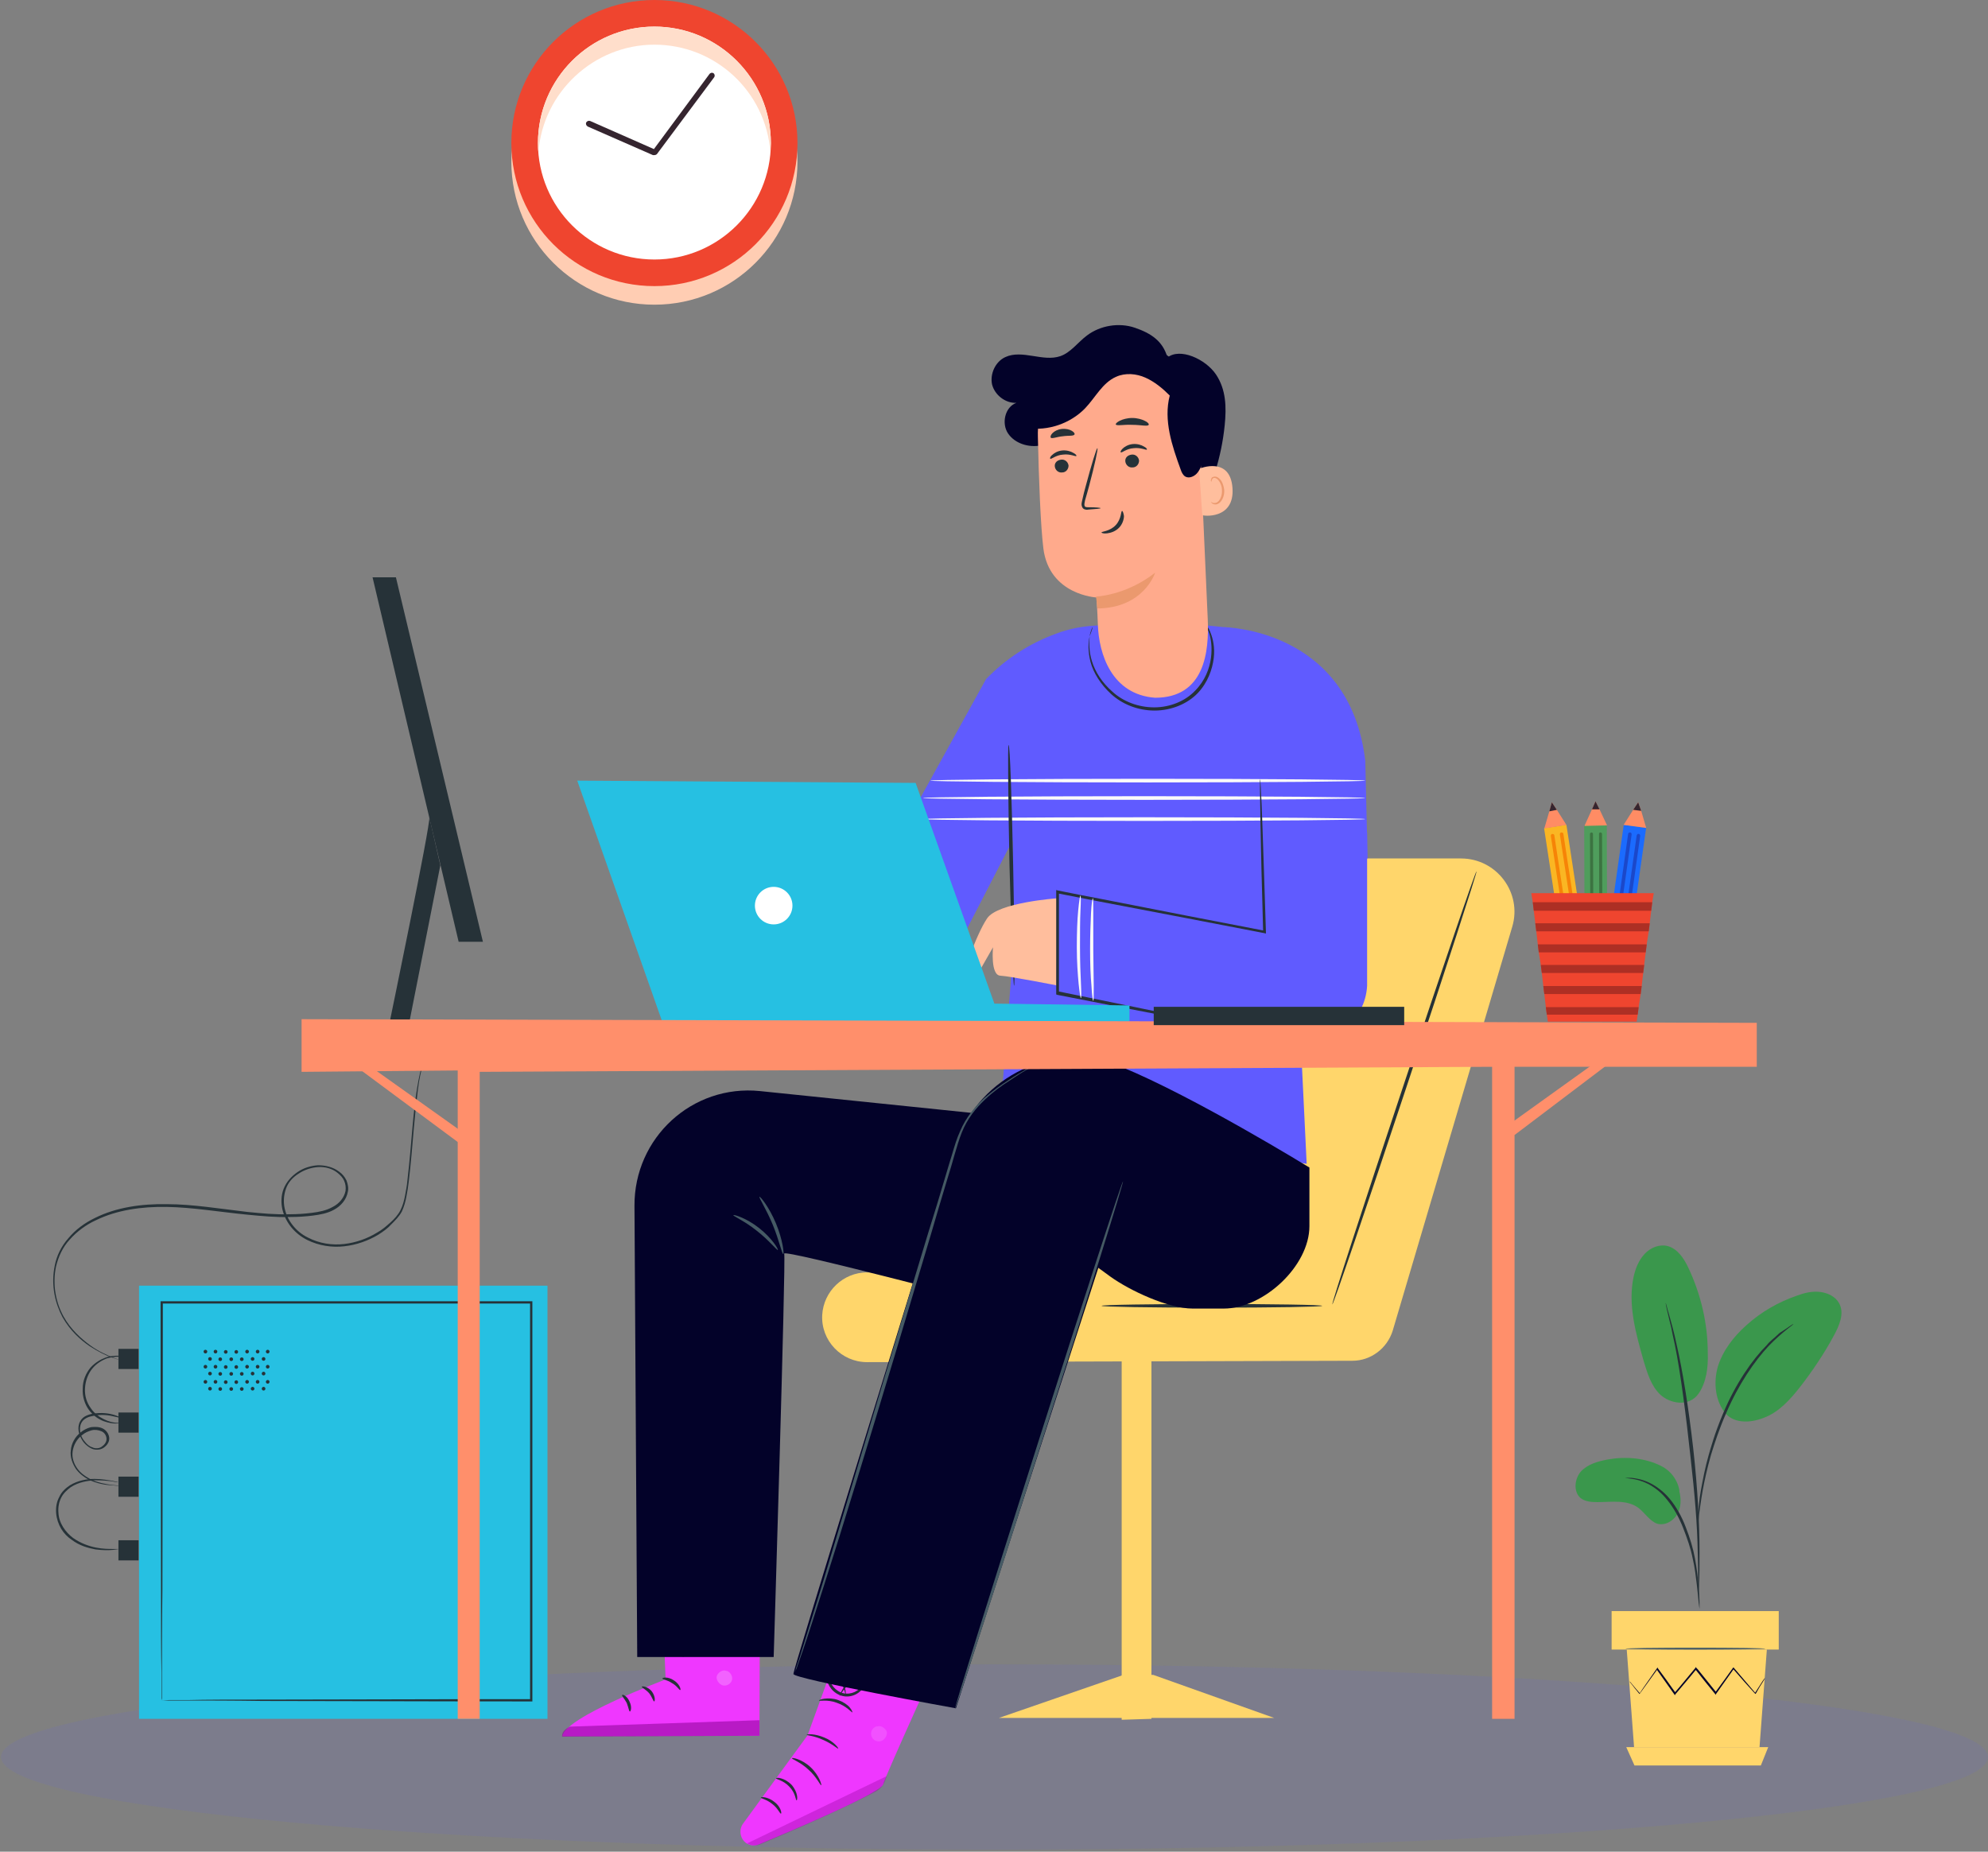 <svg width="496" height="462" viewBox="0 0 496 462" fill="none" xmlns="http://www.w3.org/2000/svg">
<rect x="0" y="0" width="496" height="462" fill="#808080" stroke="none"/>
<path opacity="0.1" d="M248.133 461.487C385.026 461.487 496 451.137 496 438.37C496 425.603 385.026 415.253 248.133 415.253C111.239 415.253 0.265 425.603 0.265 438.37C0.265 451.137 111.239 461.487 248.133 461.487Z" fill="#605BFF"/>
<path d="M390.814 205.783L385.243 206.636L391.69 248.728L397.261 247.874L390.814 205.783Z" fill="#FAB623"/>
<path d="M390.81 205.813L385.3 206.689L386.552 202.431L387.178 200.177L388.431 202.056L390.81 205.813Z" fill="#FF8C64"/>
<path d="M396.819 244.878L391.248 245.732L391.722 248.827L397.293 247.973L396.819 244.878Z" fill="#35252F"/>
<path d="M397.322 250.398L392.438 251.149C392.187 251.149 392.062 251.024 392.062 250.774L391.686 248.645L397.322 247.768L397.698 249.897C397.698 250.147 397.572 250.398 397.322 250.398Z" fill="#EF452F"/>
<path d="M388.429 202.056L386.551 202.431L387.177 200.177L388.429 202.056Z" fill="#35252F"/>
<path d="M391.263 245.734L396.834 244.881L396.493 242.652L390.922 243.506L391.263 245.734Z" fill="#F68407"/>
<path d="M386.928 208.568L391.687 239.752C391.687 240.003 391.937 240.128 392.188 240.128C392.438 240.128 392.564 239.878 392.564 239.627L387.805 208.443C387.805 208.192 387.554 208.067 387.304 208.067C387.053 208.067 386.928 208.317 386.928 208.568Z" fill="#F68407"/>
<path d="M389.181 208.192L393.941 239.377C393.941 239.627 394.191 239.753 394.441 239.753C394.692 239.753 394.817 239.502 394.817 239.252L390.058 208.067C390.058 207.817 389.808 207.691 389.557 207.691C389.307 207.691 389.181 207.942 389.181 208.192Z" fill="#F68407"/>
<path d="M400.888 205.929L395.252 205.947L395.391 248.528L401.026 248.51L400.888 205.929Z" fill="#4F9D5C"/>
<path d="M400.954 205.937L395.319 206.062L397.197 201.929L398.074 199.925L399.076 201.929L400.954 205.937Z" fill="#FF8C64"/>
<path d="M401.077 245.504L395.441 245.522L395.451 248.653L401.087 248.635L401.077 245.504Z" fill="#35252F"/>
<path d="M400.705 251.024H395.82C395.57 251.024 395.445 250.898 395.445 250.648V248.519H401.08V250.648C401.08 250.898 400.955 251.024 400.705 251.024Z" fill="#EF452F"/>
<path d="M399.077 201.93H397.199L398.075 199.927L399.077 201.93Z" fill="#35252F"/>
<path d="M395.439 245.524L401.075 245.506L401.068 243.252L395.432 243.27L395.439 245.524Z" fill="#3C7341"/>
<path d="M396.695 208.066L396.821 239.626C396.821 239.877 397.071 240.002 397.196 240.002C397.447 240.002 397.572 239.751 397.572 239.626L397.447 208.066C397.447 207.815 397.196 207.69 397.071 207.69C396.946 207.69 396.695 207.815 396.695 208.066Z" fill="#3C7341"/>
<path d="M398.951 208.067L399.076 239.627C399.076 239.878 399.327 240.003 399.452 240.003C399.702 240.003 399.828 239.753 399.828 239.627L399.702 208.067C399.702 207.817 399.452 207.691 399.327 207.691C399.076 207.691 398.951 207.817 398.951 208.067Z" fill="#3C7341"/>
<path d="M410.703 206.578L405.123 205.785L399.132 247.944L404.712 248.737L410.703 206.578Z" fill="#1B6BFE"/>
<path d="M410.723 206.564L405.088 205.813L407.467 202.056L408.72 200.177L409.471 202.306L410.723 206.564Z" fill="#FF8C64"/>
<path d="M405.166 245.709L399.586 244.916L399.146 248.016L404.726 248.809L405.166 245.709Z" fill="#35252F"/>
<path d="M403.96 251.15L399.076 250.398C398.826 250.398 398.7 250.148 398.7 250.022L398.951 247.893L404.587 248.645L404.336 250.774C404.336 251.024 404.211 251.15 403.96 251.15Z" fill="#EF452F"/>
<path d="M409.471 202.306L407.467 202.056L408.72 200.177L409.471 202.306Z" fill="#35252F"/>
<path d="M399.549 244.827L405.129 245.62L405.446 243.388L399.866 242.595L399.549 244.827Z" fill="#1B48CA"/>
<path d="M406.214 208.067L401.831 239.252C401.831 239.502 401.956 239.753 402.206 239.753C402.457 239.753 402.707 239.627 402.707 239.377L407.091 208.192C407.091 207.942 406.965 207.691 406.715 207.691C406.465 207.691 406.214 207.817 406.214 208.067Z" fill="#1B48CA"/>
<path d="M408.344 208.443L403.961 239.627C403.961 239.878 404.086 240.128 404.337 240.128C404.587 240.128 404.838 240.003 404.838 239.753L409.221 208.568C409.221 208.318 409.096 208.067 408.845 208.067C408.595 207.942 408.469 208.192 408.344 208.443Z" fill="#1B48CA"/>
<path d="M412.603 222.846L412.227 225.1L411.977 227.229L411.601 230.36L411.351 232.364L410.85 235.62L410.599 237.624L410.224 240.755L409.973 242.759L409.597 246.015L409.347 248.019L408.846 251.275L408.596 253.154L408.345 254.907H386.178L385.927 253.154L385.677 251.275L385.301 248.019L385.051 246.015L384.675 242.759L384.424 240.755L383.923 237.624L383.673 235.62L383.297 232.364L383.047 230.36L382.671 227.229L382.421 225.1L382.045 222.846H412.603Z" fill="#EF452F"/>
<path d="M412.227 225.1L411.976 227.229H382.67L382.42 225.1H412.227Z" fill="#AD2F24"/>
<path d="M411.601 230.36L411.351 232.364H383.297L383.047 230.36H411.601Z" fill="#AD2F24"/>
<path d="M410.849 235.619L410.599 237.623H383.923L383.672 235.619H410.849Z" fill="#AD2F24"/>
<path d="M410.222 240.755L409.972 242.758H384.673L384.423 240.755H410.222Z" fill="#AD2F24"/>
<path d="M409.596 246.015L409.346 248.019H385.3L385.049 246.015H409.596Z" fill="#AD2F24"/>
<path d="M408.844 251.274L408.594 253.153H385.925L385.675 251.274H408.844Z" fill="#AD2F24"/>
<path d="M163.274 76.02C182.986 76.02 198.967 60.04 198.967 40.327C198.967 20.614 182.986 4.634 163.274 4.634C143.561 4.634 127.58 20.614 127.58 40.327C127.58 60.04 143.561 76.02 163.274 76.02Z" fill="#FFCDB3"/>
<path d="M163.274 71.386C182.987 71.386 198.967 55.406 198.967 35.693C198.967 15.98 182.987 0 163.274 0C143.561 0 127.581 15.98 127.581 35.693C127.581 55.406 143.561 71.386 163.274 71.386Z" fill="#EF452F"/>
<path d="M163.273 64.748C179.303 64.748 192.328 51.723 192.328 35.692C192.328 19.662 179.303 6.637 163.273 6.637C147.242 6.637 134.217 19.662 134.217 35.692C134.217 51.723 147.242 64.748 163.273 64.748Z" fill="white"/>
<path d="M134.217 35.692C134.217 36.444 134.217 37.195 134.342 37.947C135.469 23.043 148.119 11.146 163.273 11.146C178.552 11.146 191.076 22.918 192.203 37.947C192.203 37.195 192.328 36.444 192.328 35.692C192.328 19.662 179.303 6.637 163.273 6.637C147.242 6.637 134.217 19.662 134.217 35.692Z" fill="#FFDECB"/>
<path d="M163.273 38.699C163.524 38.699 163.774 38.574 163.9 38.449L178.177 19.287C178.427 18.911 178.302 18.535 178.052 18.285C177.676 18.035 177.3 18.16 177.05 18.41L163.148 37.196L147.243 30.183C146.867 30.057 146.491 30.183 146.241 30.558C146.116 30.934 146.241 31.31 146.617 31.56L162.898 38.699C163.023 38.699 163.148 38.699 163.273 38.699Z" fill="#35252F"/>
<path d="M377.305 231.209L347.487 331.971C346.116 336.427 342.003 339.511 337.434 339.511L216.336 339.854C209.938 339.854 204.797 334.485 205.14 328.087C205.483 322.146 210.395 317.462 216.336 317.462H262.604L299.733 214.186H364.509C373.42 214.186 379.818 222.755 377.305 231.209Z" fill="#FFD66B"/>
<path d="M302.361 326.259C287.155 326.259 274.828 326.054 274.828 325.802C274.828 325.55 287.155 325.345 302.361 325.345C317.567 325.345 329.894 325.55 329.894 325.802C329.894 326.054 317.567 326.259 302.361 326.259Z" fill="#263238"/>
<path d="M368.393 217.385C368.165 217.271 359.939 241.377 350 271.308C340.061 301.126 332.178 325.346 332.407 325.46C332.635 325.574 340.861 301.469 350.8 271.537C360.739 241.719 368.622 217.385 368.393 217.385Z" fill="#263238"/>
<path d="M279.855 429.079L287.281 428.85V339.512H279.855V429.079Z" fill="#FFD66B"/>
<path d="M317.898 428.621H249.238L280.312 417.882H287.738L317.898 428.621Z" fill="#FFD66B"/>
<path d="M335.265 190.994L323.954 247.773L326.011 290.385L249.582 277.704L252.552 240.461L252.666 209.615L233.931 245.945L219.307 217.727L246.04 169.402C250.953 164.375 256.665 160.605 263.52 158.092C266.833 156.835 270.374 156.149 274.487 156.035C283.284 158.777 292.08 158.777 300.991 156.035C302.02 156.149 303.505 156.264 305.447 156.492C305.561 156.492 305.675 156.492 305.79 156.492C322.012 158.434 334.351 171.915 335.265 188.252V190.994Z" fill="#605BFF"/>
<path d="M305.333 156.492C305.333 156.492 336.75 156.72 340.634 189.851L341.205 214.185L314.13 213.956L305.333 156.492Z" fill="#605BFF"/>
<path d="M230.274 199.105C230.274 199.334 254.951 199.562 285.454 199.562C315.957 199.562 340.634 199.334 340.634 199.105C340.634 198.877 315.957 198.648 285.454 198.648C254.951 198.648 230.274 198.877 230.274 199.105Z" fill="#FAFAFA"/>
<path d="M230.274 204.361C230.274 204.589 254.951 204.817 285.454 204.817C315.957 204.817 340.634 204.589 340.634 204.361C340.634 204.132 315.957 203.904 285.454 203.904C254.951 203.904 230.274 204.132 230.274 204.361Z" fill="#FAFAFA"/>
<path d="M232.102 194.764C232.102 194.993 256.436 195.221 286.368 195.221C316.3 195.221 340.634 194.993 340.634 194.764C340.634 194.536 316.3 194.307 286.368 194.307C256.322 194.307 232.102 194.536 232.102 194.764Z" fill="#FAFAFA"/>
<path d="M253.009 245.946C253.238 245.946 253.124 232.465 252.781 215.9C252.438 199.334 251.981 185.854 251.639 185.854C251.41 185.854 251.524 199.334 251.867 215.9C252.324 232.465 252.781 245.946 253.009 245.946Z" fill="#263238"/>
<path d="M263.748 224.125C263.748 224.125 248.896 225.153 246.269 229.152C243.641 233.036 239.528 244.232 241.013 244.346C242.613 244.46 243.641 243.546 243.641 243.546L247.754 236.349C247.754 236.349 247.068 243.318 249.582 243.432C251.981 243.546 264.091 245.945 264.091 245.945L263.748 224.125Z" fill="#FFBE9D"/>
<path d="M341.091 207.673V245.945C340.634 254.856 332.18 261.253 323.498 259.426L263.634 247.087L263.748 222.525L315.386 232.464L316.072 206.531L341.091 207.673Z" fill="#605BFF"/>
<path d="M306.932 256.341C306.932 256.341 306.703 256.227 306.132 256.113C305.561 255.999 304.761 255.77 303.847 255.542C301.791 255.085 298.82 254.513 295.05 253.714C287.396 252.114 276.657 249.944 263.862 247.316L264.205 247.659C264.205 240.005 264.205 231.436 264.205 222.411L263.748 222.868C267.175 223.553 270.717 224.239 274.258 224.924C289.338 227.78 303.504 230.522 315.386 232.807L315.843 232.921V232.464C315.5 221.04 315.157 211.558 314.929 204.818C314.815 201.504 314.7 198.991 314.586 197.163C314.586 196.364 314.472 195.678 314.472 195.107C314.472 194.65 314.358 194.421 314.358 194.421C314.358 194.421 314.358 194.65 314.358 195.107C314.358 195.678 314.358 196.249 314.358 197.163C314.358 198.991 314.472 201.619 314.472 204.932C314.586 211.672 314.815 221.154 315.157 232.579L315.614 232.236C303.733 229.951 289.567 227.209 274.487 224.239C270.831 223.553 267.289 222.868 263.976 222.183L263.519 222.068V222.525C263.519 231.551 263.519 240.005 263.519 247.773V248.116L263.862 248.23C276.657 250.743 287.396 252.8 295.05 254.285C298.82 254.97 301.791 255.542 303.847 255.884C304.875 255.999 305.561 256.227 306.246 256.341C306.703 256.341 306.932 256.341 306.932 256.341Z" fill="#263238"/>
<path d="M272.545 156.493C272.545 156.493 272.43 156.721 272.316 157.064C272.202 157.406 271.973 157.978 271.859 158.777C271.516 160.263 271.402 162.547 272.088 165.175C272.773 167.803 274.601 170.773 277.229 173.172C279.97 175.685 283.855 177.285 288.082 177.285C292.309 177.285 296.307 175.571 298.821 172.944C301.334 170.316 302.476 167.003 302.819 164.261C303.162 161.519 302.591 159.234 302.019 157.863C301.791 157.178 301.448 156.607 301.22 156.264C300.991 155.921 300.877 155.693 300.877 155.807C300.763 155.807 301.22 156.607 301.677 157.978C302.134 159.349 302.476 161.519 302.134 164.147C301.791 166.774 300.648 169.859 298.135 172.372C295.736 174.886 291.966 176.485 287.967 176.485C283.969 176.485 280.199 175 277.571 172.601C274.944 170.316 273.23 167.574 272.43 164.947C271.631 162.433 271.745 160.148 271.859 158.777C272.43 157.292 272.659 156.493 272.545 156.493Z" fill="#263238"/>
<path d="M269.688 249.03C269.802 249.03 269.802 247.545 269.688 245.26C269.574 242.975 269.459 239.776 269.459 236.235C269.459 232.693 269.459 229.494 269.574 227.209C269.688 224.925 269.688 223.439 269.574 223.439C269.459 223.439 269.231 224.81 269.002 227.209C268.774 229.494 268.66 232.807 268.66 236.349C268.66 239.891 268.888 243.089 269.117 245.488C269.345 247.659 269.574 249.144 269.688 249.03Z" fill="#FAFAFA"/>
<path d="M272.773 249.716C272.887 249.716 272.887 248.23 272.887 245.945C272.887 243.318 272.773 240.233 272.773 236.92C272.773 233.607 272.773 230.523 272.773 227.895C272.773 225.61 272.773 224.125 272.659 224.125C272.545 224.125 272.316 225.496 272.202 227.895C272.088 230.18 271.974 233.379 271.974 236.92C271.974 240.462 272.088 243.661 272.316 245.945C272.431 248.345 272.659 249.716 272.773 249.716Z" fill="#FAFAFA"/>
<path d="M212.794 401.774L201.484 432.962L185.376 455.011C184.233 456.611 184.69 458.895 186.29 459.924C187.204 460.495 188.346 460.609 189.374 460.152C195.886 457.41 219.649 447.471 220.334 445.186C221.134 442.444 236.443 408.971 236.443 408.971L212.794 401.774Z" fill="#EF37FF"/>
<g opacity="0.6">
<g opacity="0.6">
<path d="M186.404 459.924L221.248 443.131L220.791 444.387C220.334 445.53 219.535 446.444 218.506 447.015C215.65 448.5 207.653 452.613 189.717 460.153C188.575 460.61 187.318 460.496 186.404 459.924Z" fill="#93079F"/>
</g>
</g>
<g opacity="0.6">
<g opacity="0.6">
<g opacity="0.6">
<path opacity="0.6" d="M218.849 430.678C217.821 430.906 217.136 431.935 217.364 432.963C217.593 433.991 218.621 434.676 219.649 434.448C220.677 434.219 221.477 432.963 221.248 432.049C220.906 431.135 219.649 430.335 218.735 430.792" fill="white"/>
</g>
</g>
</g>
<path d="M198.742 449.185C198.514 449.185 198.514 447.357 196.915 445.757C195.429 444.158 193.601 443.929 193.601 443.701C193.601 443.587 194.058 443.473 194.858 443.701C195.658 443.929 196.572 444.386 197.486 445.3C198.285 446.214 198.742 447.243 198.857 448.042C198.971 448.728 198.857 449.185 198.742 449.185Z" fill="#263238"/>
<path d="M194.859 452.498C194.63 452.612 194.059 451.127 192.688 450.099C191.317 448.956 189.832 448.728 189.832 448.499C189.832 448.271 191.546 448.271 193.145 449.527C194.745 450.67 195.087 452.384 194.859 452.498Z" fill="#263238"/>
<path d="M204.912 445.415C204.683 445.53 203.769 443.359 201.713 441.531C199.656 439.589 197.486 438.904 197.6 438.675C197.6 438.447 200.113 438.904 202.284 440.96C204.455 443.016 205.026 445.415 204.912 445.415Z" fill="#263238"/>
<path d="M209.138 436.276C209.024 436.39 207.539 435.019 205.368 434.105C203.198 433.077 201.256 432.962 201.256 432.848C201.256 432.62 203.312 432.506 205.711 433.534C207.996 434.448 209.253 436.161 209.138 436.276Z" fill="#263238"/>
<path d="M212.68 427.25C212.566 427.365 211.195 425.651 208.796 424.851C206.397 423.937 204.34 424.508 204.34 424.28C204.34 424.166 204.797 423.937 205.711 423.823C206.625 423.709 207.882 423.709 209.139 424.166C210.395 424.623 211.424 425.308 211.995 425.994C212.566 426.679 212.68 427.136 212.68 427.25Z" fill="#263238"/>
<path d="M209.481 423.138C209.481 423.138 209.481 422.681 209.938 421.995C210.281 421.31 210.966 420.282 212.109 419.254C212.68 418.797 213.251 418.225 214.279 418.111C214.736 418.111 215.422 418.454 215.65 418.911C215.879 419.482 215.765 420.053 215.65 420.51C214.851 422.452 212.452 423.709 210.167 423.138C207.882 422.567 206.397 420.51 206.168 418.454C206.168 417.997 206.168 417.311 206.625 416.969C207.082 416.512 207.768 416.512 208.225 416.854C209.138 417.311 209.481 418.111 209.824 418.682C210.509 419.939 210.852 421.081 210.966 421.881C211.081 422.681 211.081 423.138 211.081 423.138C210.966 423.138 210.852 421.31 209.367 418.911C209.024 418.34 208.567 417.654 207.882 417.311C207.539 417.197 207.196 417.197 207.082 417.426C206.854 417.654 206.739 417.997 206.854 418.454C207.082 420.167 208.453 421.995 210.395 422.452C212.337 422.909 214.508 421.881 215.079 420.282C215.193 419.939 215.308 419.482 215.193 419.139C215.079 418.797 214.851 418.682 214.508 418.682C213.822 418.682 213.137 419.139 212.566 419.596C210.167 421.424 209.595 423.252 209.481 423.138Z" fill="#263238"/>
<path d="M165.04 393.662L166.069 419.024C166.069 419.024 140.707 428.506 140.364 433.19L189.489 433.076L189.603 393.548L165.04 393.662Z" fill="#EF37FF"/>
<g opacity="0.6">
<g opacity="0.6">
<path opacity="0.6" d="M181.262 416.854C182.176 417.082 182.862 418.224 182.633 419.138C182.405 420.052 181.376 420.738 180.348 420.509C179.434 420.281 178.52 419.024 178.863 418.11C179.206 417.196 180.463 416.397 181.376 416.968" fill="white"/>
</g>
</g>
<g opacity="0.6">
<path d="M189.489 433.076V429.192L142.192 430.791C142.192 430.791 140.021 431.705 140.25 433.305L189.489 433.076Z" fill="#93079F"/>
</g>
<path d="M165.269 418.796C165.269 419.024 166.526 419.138 167.668 419.938C168.925 420.623 169.496 421.766 169.724 421.652C169.953 421.652 169.61 420.166 168.125 419.252C166.64 418.224 165.155 418.567 165.269 418.796Z" fill="#263238"/>
<path d="M160.127 420.852C160.127 421.08 161.155 421.537 161.955 422.451C162.755 423.479 162.983 424.508 163.212 424.508C163.44 424.508 163.555 423.137 162.526 421.88C161.498 420.738 160.127 420.623 160.127 420.852Z" fill="#263238"/>
<path d="M157.157 427.021C157.386 427.021 157.728 425.879 157.043 424.508C156.472 423.137 155.329 422.68 155.215 422.908C155.101 423.137 155.786 423.822 156.357 424.85C156.814 425.993 156.929 427.021 157.157 427.021Z" fill="#263238"/>
<path d="M165.611 412.969C165.726 413.198 166.868 412.855 168.125 412.969C169.496 413.083 170.524 413.426 170.638 413.312C170.752 413.083 169.724 412.284 168.125 412.17C166.64 411.941 165.497 412.741 165.611 412.969Z" fill="#263238"/>
<g opacity="0.3">
<path opacity="0.3" d="M165.269 398.688L165.383 403.144L189.603 402.915V398.803L165.269 398.688Z" fill="black"/>
</g>
<path d="M165.497 407.829C165.497 407.943 166.411 408.057 168.011 407.829C168.81 407.714 169.61 407.486 170.638 407.029C171.095 406.8 171.552 406.572 172.009 406.229C172.238 406.115 172.466 405.886 172.695 405.658C172.923 405.429 173.152 404.744 172.809 404.401C172.58 404.059 172.123 403.83 171.781 403.83C171.438 403.83 171.095 403.944 170.867 403.944C170.295 404.059 169.838 404.287 169.382 404.516C168.468 404.973 167.668 405.544 167.097 406.001C165.954 407.029 165.611 407.943 165.611 408.057C165.726 408.171 166.297 407.372 167.439 406.458C168.011 406.001 168.81 405.544 169.61 405.201C170.067 404.972 170.524 404.858 170.981 404.744C171.552 404.63 171.895 404.63 172.123 404.858C172.123 404.973 172.123 404.973 172.123 405.087C172.009 405.201 171.781 405.315 171.552 405.544C171.095 405.772 170.638 406.115 170.295 406.343C169.496 406.8 168.582 407.029 167.896 407.257C166.525 407.6 165.497 407.714 165.497 407.829Z" fill="#263238"/>
<path d="M165.84 408.171C165.954 408.171 166.411 407.371 166.525 405.772C166.525 404.972 166.525 404.058 166.183 403.03C166.068 402.573 165.84 402.002 165.497 401.545C165.154 401.088 164.812 400.402 163.898 400.288C163.441 400.288 162.984 400.631 162.87 400.974C162.755 401.316 162.641 401.545 162.641 401.887C162.527 402.459 162.527 403.03 162.641 403.601C162.755 404.629 163.212 405.543 163.669 406.115C164.583 407.371 165.611 407.714 165.611 407.6C165.726 407.485 164.812 407.028 164.126 405.772C163.783 405.201 163.441 404.401 163.326 403.487C163.326 403.03 163.326 402.573 163.326 402.116C163.441 401.545 163.555 401.202 163.783 401.202C164.012 401.202 164.469 401.545 164.697 402.002C164.926 402.459 165.154 402.916 165.269 403.373C165.611 404.287 165.726 405.086 165.726 405.772C165.954 407.257 165.726 408.171 165.84 408.171Z" fill="#263238"/>
<path d="M189.603 272.222C218.62 275.192 257.121 279.191 257.121 279.191L251.865 326.488C251.865 326.488 195.315 311.522 195.658 312.778C196.114 314.035 193.03 413.427 193.03 413.427H158.985L158.3 300.897C158.186 283.875 172.695 270.508 189.603 272.222Z" fill="#030229"/>
<path d="M326.695 291.3V305.923C326.695 315.863 315.271 326.487 305.332 326.487H297.563C291.508 326.487 281.912 322.032 276.999 318.49L274.029 316.32L238.499 426.222C238.499 426.222 197.943 418.91 197.943 417.654C197.943 416.397 225.475 327.63 238.156 286.388C243.297 269.594 261.348 259.769 278.027 265.481C278.599 265.71 279.17 265.938 279.741 266.167C297.906 273.592 326.695 291.3 326.695 291.3Z" fill="#030229"/>
<path d="M198.057 417.768C198.057 417.768 198.171 417.653 198.286 417.425C198.4 417.082 198.514 416.739 198.743 416.282C199.085 415.254 199.656 413.769 200.342 411.713C201.713 407.714 203.541 402.002 205.826 394.805C210.395 380.524 216.45 360.646 223.076 338.711C226.389 327.744 229.474 317.233 232.33 307.751C233.701 302.953 235.072 298.497 236.329 294.27C237.014 292.1 237.585 290.158 238.157 288.101C238.728 286.159 239.299 284.217 239.984 282.503C241.355 279.076 243.526 276.448 245.697 274.392C247.867 272.336 249.924 270.85 251.752 269.708C253.465 268.566 254.836 267.652 255.864 267.08C256.321 266.852 256.664 266.623 256.892 266.395C257.121 266.281 257.235 266.167 257.235 266.167C257.235 266.167 257.121 266.166 256.892 266.395C256.55 266.509 256.207 266.738 255.75 266.966C254.722 267.537 253.351 268.337 251.637 269.48C249.809 270.622 247.753 272.107 245.468 274.049C243.298 276.106 241.013 278.733 239.527 282.275C238.728 283.988 238.157 285.931 237.585 287.873C237.014 289.815 236.329 291.871 235.757 293.928C234.501 298.155 233.13 302.724 231.645 307.408C228.789 316.891 225.59 327.401 222.277 338.368C215.651 360.303 209.71 380.067 205.369 394.576C203.198 401.659 201.37 407.486 200.113 411.598C199.542 413.541 198.971 415.14 198.628 416.168C198.514 416.625 198.4 417.082 198.286 417.425C198.057 417.539 198.057 417.768 198.057 417.768Z" fill="#455A64"/>
<path d="M189.489 298.612C189.26 298.726 191.202 301.696 192.802 305.581C194.401 309.465 195.087 312.892 195.429 312.892C195.658 312.892 195.315 309.351 193.601 305.238C191.888 301.125 189.603 298.383 189.489 298.612Z" fill="#455A64"/>
<path d="M182.977 303.181C182.863 303.41 185.833 304.666 188.803 307.065C191.888 309.464 193.83 311.978 194.059 311.864C194.287 311.749 192.573 308.893 189.375 306.38C186.176 303.866 182.977 302.953 182.977 303.181Z" fill="#455A64"/>
<path d="M238.271 426.336C238.5 426.45 248.096 396.975 259.635 360.646C271.287 324.316 280.427 294.727 280.198 294.727C279.97 294.613 270.373 324.088 258.835 360.417C247.296 396.747 238.043 426.221 238.271 426.336Z" fill="#455A64"/>
<path d="M281.797 254.857L165.611 255.999L144.019 194.765L228.445 195.336L248.095 250.401L281.797 250.858V254.857Z" fill="#26C0E2"/>
<path d="M193.031 230.638C190.444 230.638 188.347 228.541 188.347 225.954C188.347 223.367 190.444 221.27 193.031 221.27C195.618 221.27 197.715 223.367 197.715 225.954C197.715 228.541 195.618 230.638 193.031 230.638Z" fill="white"/>
<path d="M291.278 89.204C290.135 85.091 287.165 83.149 283.167 81.778C279.168 80.407 274.484 81.207 271.171 83.72C268.886 85.434 267.173 87.947 264.545 88.861C260.204 90.346 255.063 87.147 250.836 89.089C248.322 90.232 246.951 93.316 247.523 95.944C248.208 98.572 250.836 100.628 253.578 100.514C250.721 101.542 249.808 105.655 251.521 108.168C253.235 110.681 256.662 111.71 259.632 111.138C262.603 110.567 265.23 108.739 267.515 106.683C269.8 104.627 271.857 102.342 274.256 100.514C276.655 98.686 279.625 97.315 282.71 97.429C286.822 97.658 290.364 100.742 292.192 104.398C294.02 108.054 294.477 112.281 294.705 116.394C294.934 120.506 295.048 124.733 296.19 128.618C296.305 129.075 296.533 129.646 296.99 129.76C297.676 129.989 298.247 129.303 298.59 128.618C302.36 121.649 304.759 113.994 305.558 106.112C306.015 101.542 305.901 97.201 303.388 93.431C300.76 89.546 294.362 86.69 291.278 89.204Z" fill="#030229"/>
<path d="M299.275 108.283L301.331 154.551C301.674 162.434 300.646 174.087 288.193 174.087C277.34 173.287 274.141 163.12 273.913 155.808C273.799 152.381 273.57 149.41 273.57 149.068C273.57 149.068 261.803 148.496 260.318 136.844C259.632 131.246 259.175 119.593 258.947 108.968C258.604 97.658 267.172 87.947 278.368 86.805L279.511 86.691C291.735 86.12 298.932 96.059 299.275 108.283Z" fill="#FFAA8C"/>
<path d="M273.455 148.84C273.455 148.84 280.881 148.611 288.193 142.899C288.193 142.899 285.451 151.696 273.798 151.81L273.455 148.84Z" fill="#EB996E"/>
<path d="M263.172 116.394C263.287 117.308 264.086 117.993 265 117.879C265.914 117.879 266.6 117.079 266.6 116.165C266.485 115.251 265.686 114.566 264.772 114.68C263.744 114.794 263.058 115.48 263.172 116.394Z" fill="#263238"/>
<path d="M262.03 114.451C262.258 114.68 263.401 113.537 265.229 113.423C267.057 113.195 268.427 113.994 268.542 113.766C268.656 113.652 268.427 113.309 267.742 112.966C267.171 112.623 266.143 112.281 265 112.395C263.858 112.509 262.944 113.08 262.487 113.537C262.03 113.88 261.916 114.337 262.03 114.451Z" fill="#263238"/>
<path d="M280.766 115.137C280.88 116.051 281.68 116.736 282.594 116.622C283.508 116.622 284.193 115.822 284.193 114.908C284.079 113.994 283.28 113.309 282.366 113.423C281.337 113.537 280.652 114.223 280.766 115.137Z" fill="#263238"/>
<path d="M279.624 112.852C279.853 113.081 280.995 111.938 282.823 111.824C284.651 111.596 286.022 112.395 286.136 112.167C286.251 112.053 286.022 111.71 285.337 111.367C284.765 111.024 283.737 110.682 282.595 110.796C281.452 110.91 280.538 111.481 280.081 111.938C279.625 112.395 279.51 112.738 279.624 112.852Z" fill="#263238"/>
<path d="M274.597 126.79C274.597 126.675 273.455 126.561 271.627 126.561C271.17 126.561 270.713 126.561 270.599 126.218C270.484 125.876 270.599 125.419 270.713 124.847C271.056 123.705 271.398 122.448 271.741 121.192C273.112 116.051 274.026 111.824 273.797 111.824C273.569 111.824 272.312 115.937 270.941 121.077C270.599 122.334 270.256 123.591 270.027 124.733C269.913 125.304 269.685 125.876 270.027 126.561C270.142 126.904 270.599 127.132 270.827 127.132C271.17 127.247 271.398 127.132 271.627 127.132C273.455 127.018 274.597 126.904 274.597 126.79Z" fill="#263238"/>
<path d="M279.967 127.475C279.624 127.475 279.853 129.417 278.368 131.017C276.883 132.616 274.712 132.616 274.826 132.845C274.826 132.959 275.283 133.188 276.197 133.073C277.111 132.959 278.253 132.616 279.167 131.702C280.081 130.788 280.424 129.532 280.424 128.732C280.31 127.932 280.081 127.475 279.967 127.475Z" fill="#263238"/>
<path d="M278.368 105.884C278.597 106.341 280.31 105.884 282.481 105.998C284.652 105.998 286.365 106.455 286.594 105.998C286.708 105.769 286.365 105.312 285.566 104.97C284.88 104.627 283.738 104.284 282.481 104.284C281.224 104.284 280.082 104.627 279.396 104.97C278.711 105.312 278.368 105.655 278.368 105.884Z" fill="#263238"/>
<path d="M262.145 109.196C262.488 109.539 263.745 108.968 265.116 108.854C266.601 108.625 267.858 108.854 268.086 108.397C268.2 108.168 267.972 107.826 267.401 107.483C266.829 107.14 265.915 106.912 264.887 107.026C263.859 107.14 263.059 107.597 262.602 108.054C262.145 108.511 262.031 108.968 262.145 109.196Z" fill="#263238"/>
<path d="M299.161 116.965C299.389 116.851 306.93 113.766 307.501 121.763C308.072 129.76 299.961 128.732 299.961 128.504C299.961 128.161 299.161 116.965 299.161 116.965Z" fill="#FFBE9D"/>
<path d="M302.131 125.191C302.131 125.191 302.245 125.305 302.474 125.419C302.702 125.534 303.159 125.534 303.502 125.419C304.302 125.077 304.987 123.706 304.873 122.221C304.873 121.535 304.644 120.85 304.302 120.278C303.959 119.707 303.616 119.364 303.159 119.25C302.702 119.136 302.474 119.479 302.36 119.707C302.245 119.936 302.359 120.05 302.245 120.164C302.245 120.164 302.017 120.05 302.131 119.707C302.131 119.593 302.245 119.364 302.36 119.136C302.588 119.022 302.816 118.907 303.159 118.907C303.73 118.907 304.416 119.479 304.759 120.05C305.101 120.621 305.33 121.421 305.444 122.221C305.558 123.82 304.759 125.419 303.73 125.762C303.159 125.991 302.702 125.762 302.474 125.648C302.245 125.419 302.131 125.305 302.131 125.191Z" fill="#EB996E"/>
<path d="M256.206 106.798C261.461 107.597 267.059 105.655 270.715 101.885C273.342 99.143 275.056 95.487 278.483 94.002C280.768 92.974 283.51 93.203 285.795 94.231C288.08 95.259 290.022 96.858 291.85 98.686C290.25 104.855 292.421 111.253 294.591 117.194C294.82 117.879 295.163 118.565 295.734 118.907C296.762 119.479 298.133 118.793 298.818 117.879C299.961 116.394 300.304 114.338 300.418 112.51C300.761 108.169 300.418 103.713 298.933 99.6C297.562 95.487 295.048 91.717 291.621 88.976C287.28 85.662 281.682 84.292 276.198 84.977C270.715 85.662 265.688 88.176 261.804 91.946C259.976 93.66 258.262 95.716 257.577 98.115" fill="#030229"/>
<path d="M414.435 365.75C410.322 363.694 405.524 363.351 401.068 364.151C398.669 364.608 396.156 365.293 394.442 367.121C392.843 368.949 392.5 372.148 394.328 373.747C395.47 374.661 397.07 374.775 398.555 374.775C402.096 374.775 405.981 374.09 408.837 376.261C410.436 377.517 411.579 379.459 413.407 380.145C415.349 380.716 417.405 379.574 418.433 377.86C419.461 376.146 419.461 373.976 419.004 372.148C419.119 372.034 418.547 367.807 414.435 365.75Z" fill="#3A974C"/>
<path d="M423.802 347.7C421.289 351.241 416.49 350.099 414.205 347.928C411.921 345.757 411.007 342.559 410.093 339.588C408.151 332.734 406.094 325.536 407.579 318.567C408.036 316.511 408.836 314.455 410.321 312.855C411.806 311.256 414.091 310.342 416.148 310.913C418.547 311.599 420.146 313.998 421.174 316.168C424.373 322.909 426.087 330.22 426.087 337.646C426.201 341.188 425.744 344.843 423.802 347.7Z" fill="#3A974C"/>
<path d="M430.656 352.841C427.915 349.642 427.458 344.958 428.6 340.959C429.857 336.961 432.484 333.533 435.683 330.677C439.339 327.364 443.68 324.851 448.364 323.251C450.192 322.566 452.134 322.109 454.076 322.338C456.018 322.566 457.961 323.48 458.874 325.194C460.245 327.707 458.874 330.792 457.504 333.305C455.104 337.76 452.248 341.987 449.164 345.986C446.65 349.185 443.794 352.384 440.024 353.754C436.254 355.24 432.256 355.011 430.314 352.384" fill="#3A974C"/>
<path d="M424.03 401.394C424.03 401.394 423.916 400.823 423.802 399.794C423.688 398.652 423.573 397.167 423.345 395.339C423.116 393.511 422.888 391.226 422.317 388.827C421.86 386.428 420.946 383.8 419.918 381.173C418.889 378.545 417.519 376.146 416.033 374.318C414.548 372.376 412.72 371.005 411.121 370.205C409.521 369.406 408.036 369.063 407.008 368.949C405.98 368.834 405.409 368.72 405.409 368.72C405.409 368.72 405.98 368.72 407.008 368.72C408.036 368.834 409.636 369.063 411.349 369.863C413.063 370.662 415.005 372.033 416.605 373.975C418.204 375.918 419.575 378.317 420.603 381.059C421.631 383.686 422.431 386.314 422.888 388.827C423.345 391.226 423.573 393.511 423.802 395.339C423.916 397.167 424.03 398.766 424.03 399.794C424.03 400.823 424.03 401.394 424.03 401.394Z" fill="#263238"/>
<path d="M423.688 397.967C423.688 397.967 423.688 397.738 423.688 397.167C423.688 396.596 423.688 395.91 423.688 394.996C423.688 393.168 423.688 390.427 423.573 387.114C423.459 380.487 422.888 373.29 421.746 363.237C420.717 353.754 419.346 342.673 417.861 335.476C417.519 333.876 417.176 332.391 416.947 331.134C416.605 329.878 416.376 328.735 416.148 327.821C415.919 327.021 415.805 326.336 415.691 325.765C415.576 325.308 415.576 325.079 415.576 325.079C415.576 325.079 415.691 325.308 415.805 325.765C415.919 326.336 416.148 327.021 416.376 327.821C416.605 328.735 416.947 329.763 417.29 331.134C417.633 332.391 417.975 333.876 418.318 335.476C419.803 341.987 421.289 351.127 422.431 361.18C423.573 371.348 424.03 380.487 424.03 387.228C424.03 390.541 424.03 393.283 423.916 395.111C423.916 396.025 423.802 396.71 423.802 397.281C423.688 397.738 423.688 397.967 423.688 397.967Z" fill="#263238"/>
<path d="M423.688 380.144C423.688 380.144 423.688 379.345 423.688 377.859C423.802 376.374 423.916 374.318 424.373 371.805C424.83 369.291 425.401 366.207 426.315 363.008C426.772 361.523 427.686 357.867 429.971 352.497C433.055 345.186 437.168 339.245 440.824 335.589C441.624 334.561 442.652 333.876 443.337 333.19C443.68 332.848 444.023 332.505 444.48 332.276C444.823 332.048 445.165 331.819 445.508 331.591C446.65 330.791 447.336 330.334 447.45 330.334C447.564 330.448 444.823 332.162 441.281 335.818C437.739 339.588 433.741 345.414 430.656 352.612C428.943 356.496 427.8 360.038 426.886 363.008C425.972 366.207 425.287 369.291 424.83 371.805C424.373 374.318 424.144 376.374 423.916 377.859C423.802 379.459 423.688 380.144 423.688 380.144Z" fill="#263238"/>
<path d="M440.825 411.561L438.997 435.895H407.694L405.866 411.561H440.825Z" fill="#FFD66B"/>
<path d="M402.095 401.965H443.794V411.562H402.095V401.965Z" fill="#FFD66B"/>
<path d="M439.328 440.487L441.163 435.917H405.748L407.799 440.487H439.328Z" fill="#FFD66B"/>
<path d="M406.551 419.445C406.551 419.445 406.551 419.559 406.665 419.673C406.78 419.788 406.894 420.016 407.122 420.245C407.579 420.816 408.15 421.615 408.95 422.529L409.064 422.644C410.207 421.044 411.692 418.988 413.52 416.475H413.291C414.662 418.417 416.148 420.473 417.747 422.758L417.861 422.986L417.975 422.758C419.575 420.816 421.403 418.759 423.231 416.475H422.888C423.002 416.589 423.116 416.703 423.231 416.817C424.83 418.874 426.429 420.816 427.915 422.644L428.029 422.872L428.143 422.644C429.742 420.359 431.228 418.302 432.599 416.36H432.37C434.541 418.874 436.369 420.93 437.854 422.529L437.968 422.644L438.082 422.529C438.768 421.273 439.339 420.359 439.796 419.673C440.024 419.331 440.139 419.102 440.253 418.874C440.367 418.645 440.367 418.645 440.367 418.645C440.367 418.645 440.253 418.759 440.139 418.874C440.024 419.102 439.796 419.331 439.682 419.559C439.225 420.245 438.653 421.159 437.854 422.415H437.968C436.597 420.816 434.769 418.645 432.599 416.132L432.484 416.018L432.37 416.132C430.999 418.074 429.514 420.13 427.915 422.301H428.257C426.772 420.473 425.173 418.417 423.573 416.475C423.459 416.36 423.345 416.246 423.231 416.132L423.116 415.903L423.002 416.132C421.174 418.302 419.461 420.473 417.747 422.415H418.09C416.49 420.13 415.005 418.074 413.634 416.246L413.52 416.018L413.406 416.246C411.692 418.759 410.093 420.93 409.064 422.529H409.179C408.379 421.615 407.693 420.816 407.237 420.245C407.008 420.016 406.894 419.788 406.78 419.673C406.551 419.559 406.551 419.445 406.551 419.445Z" fill="#030229"/>
<path d="M423.003 411.562C413.349 411.562 405.523 411.459 405.523 411.333C405.523 411.207 413.349 411.105 423.003 411.105C432.656 411.105 440.482 411.207 440.482 411.333C440.482 411.459 432.656 411.562 423.003 411.562Z" fill="#455A64"/>
<path d="M98.78 144.041L120.486 234.978H114.431L92.953 144.041H98.78Z" fill="#263238"/>
<path d="M107.12 203.904C107.463 205.617 97.181 255.199 97.181 255.199H102.094L109.862 215.899L107.12 203.904Z" fill="#263238"/>
<path d="M34.688 320.775H136.594V428.85H34.688V320.775Z" fill="#26C0E2"/>
<path d="M29.548 336.541H34.575V341.567H29.548V336.541Z" fill="#263238"/>
<path d="M29.548 352.421H34.575V357.447H29.548V352.421Z" fill="#263238"/>
<path d="M29.548 368.415H34.575V373.441H29.548V368.415Z" fill="#263238"/>
<path d="M29.548 384.294H34.575V389.321H29.548V384.294Z" fill="#263238"/>
<path d="M29.433 369.785C29.433 369.785 28.862 369.671 27.948 369.443C26.92 369.328 25.549 368.986 23.607 368.986C21.779 368.986 19.494 369.328 17.438 370.585C16.409 371.27 15.381 372.184 14.81 373.441C14.124 374.698 13.896 376.069 14.01 377.554C14.124 378.925 14.582 380.296 15.267 381.438C15.952 382.581 16.866 383.495 17.895 384.18C19.837 385.665 22.007 386.236 23.835 386.579C25.663 386.808 27.148 386.808 28.177 386.693C29.205 386.579 29.776 386.465 29.776 386.465C29.776 386.465 29.205 386.465 28.177 386.465C27.148 386.465 25.663 386.465 23.95 386.122C22.236 385.779 20.179 385.094 18.237 383.723C16.409 382.352 14.696 380.067 14.582 377.44C14.467 376.069 14.696 374.812 15.267 373.67C15.838 372.527 16.752 371.727 17.666 371.042C19.608 369.785 21.779 369.443 23.607 369.328C25.435 369.328 26.805 369.443 27.834 369.557C28.862 369.785 29.433 369.9 29.433 369.785Z" fill="#263238"/>
<path d="M30.69 354.02C30.69 354.02 30.576 353.906 30.233 353.677C29.89 353.563 29.434 353.335 28.748 353.106C27.377 352.649 25.321 352.306 22.922 352.763C22.351 352.878 21.665 353.106 21.094 353.449C20.523 353.792 19.951 354.477 19.723 355.277C19.266 356.762 19.837 358.476 20.865 359.847C21.437 360.532 22.122 361.103 22.922 361.446C23.721 361.789 24.864 361.789 25.663 361.332C26.463 360.875 27.263 359.961 27.263 358.933C27.263 357.904 26.578 356.876 25.663 356.419C24.75 355.962 23.721 355.962 22.693 356.076C21.779 356.305 20.865 356.762 20.18 357.333C18.695 358.476 17.781 360.189 17.666 361.903C17.438 363.617 18.123 365.216 18.923 366.473C19.837 367.729 20.98 368.529 22.008 369.1C24.293 370.243 26.349 370.471 27.72 370.585C28.405 370.585 28.977 370.7 29.319 370.7C29.662 370.7 29.891 370.7 29.891 370.7C29.891 370.7 29.091 370.585 27.72 370.471C26.349 370.243 24.407 370.014 22.236 368.872C21.208 368.301 20.066 367.501 19.266 366.358C18.466 365.216 17.895 363.731 18.123 362.131C18.352 360.532 19.152 359.047 20.523 358.019C21.208 357.447 22.008 357.105 22.808 356.876C23.607 356.648 24.521 356.762 25.321 357.105C26.12 357.447 26.578 358.247 26.578 359.047C26.578 359.846 26.006 360.532 25.321 360.989C24.635 361.446 23.721 361.446 23.036 361.103C22.236 360.875 21.665 360.303 21.208 359.732C20.18 358.59 19.723 356.99 20.066 355.619C20.408 354.249 21.665 353.563 22.922 353.335C25.321 352.763 27.263 353.106 28.634 353.449C30.005 353.677 30.69 354.134 30.69 354.02Z" fill="#263238"/>
<path d="M30.576 338.483C30.576 338.483 30.233 338.369 29.434 338.254C28.748 338.254 27.606 338.254 26.349 338.711C25.093 339.168 23.722 339.968 22.579 341.225C21.437 342.596 20.637 344.424 20.637 346.48C20.523 348.536 21.208 350.478 22.236 351.849C23.265 353.22 24.636 354.134 25.892 354.591C27.149 355.048 28.177 355.162 28.863 355.162C29.548 355.162 30.005 355.048 30.005 355.048C30.005 354.934 28.291 355.277 26.006 354.134C24.864 353.563 23.607 352.763 22.693 351.392C21.665 350.021 21.094 348.308 21.208 346.366C21.322 344.424 22.008 342.71 23.036 341.453C24.064 340.197 25.435 339.397 26.578 338.94C28.977 338.254 30.576 338.597 30.576 338.483Z" fill="#263238"/>
<path d="M106.319 263.425C106.319 263.425 105.862 264.11 105.405 265.481C104.948 266.852 104.491 268.908 104.034 271.65C103.577 274.392 103.234 277.705 102.891 281.475C102.549 285.36 102.206 289.701 101.635 294.613C101.521 295.87 101.292 297.012 101.064 298.269C100.835 299.526 100.492 300.782 99.921 301.925C99.35 303.067 98.436 304.095 97.408 305.009C96.38 305.923 95.351 306.837 94.095 307.523C91.696 309.008 88.84 310.036 85.869 310.379C82.899 310.722 79.7 310.265 76.844 308.779C73.988 307.409 71.703 304.667 71.018 301.468C70.675 299.868 70.789 298.155 71.36 296.555C71.931 294.956 73.074 293.699 74.559 292.785C75.93 291.871 77.644 291.3 79.357 291.186C81.071 291.072 82.899 291.529 84.27 292.671C84.955 293.242 85.526 293.814 85.869 294.613C86.212 295.413 86.326 296.213 86.212 297.127C85.869 298.84 84.612 300.325 83.013 301.125C81.414 302.039 79.586 302.382 77.758 302.61C75.93 302.839 74.102 302.953 72.388 302.953C68.733 303.067 65.191 302.725 61.764 302.382C54.795 301.582 48.055 300.44 41.657 300.44C35.259 300.325 28.976 301.239 23.721 303.867C21.093 305.124 18.808 306.837 17.095 308.894C15.267 310.95 14.124 313.349 13.667 315.748C12.639 320.661 13.782 325.231 15.61 328.658C17.552 332.085 20.179 334.37 22.35 335.855C24.635 337.34 26.577 338.254 27.948 338.711C29.319 339.168 30.004 339.397 30.004 339.397C30.004 339.397 29.776 339.282 29.433 339.168C29.09 339.054 28.519 338.826 27.948 338.597C26.577 338.026 24.635 337.226 22.464 335.627C20.293 334.027 17.666 331.742 15.838 328.429C14.01 325.116 12.982 320.547 14.01 315.863C14.581 313.578 15.61 311.179 17.437 309.236C19.151 307.294 21.436 305.581 23.949 304.438C29.09 301.925 35.259 301.011 41.657 301.125C48.055 301.239 54.795 302.382 61.764 303.067C65.305 303.41 68.847 303.753 72.503 303.638C74.331 303.638 76.159 303.524 77.986 303.296C79.814 303.067 81.756 302.725 83.356 301.811C85.07 300.897 86.44 299.297 86.783 297.355C87.012 296.441 86.783 295.413 86.44 294.499C85.983 293.585 85.412 292.9 84.612 292.328C83.127 291.186 81.185 290.729 79.357 290.729C77.529 290.843 75.701 291.414 74.216 292.443C72.731 293.471 71.475 294.842 70.789 296.555C70.104 298.269 70.104 300.097 70.446 301.696C71.246 305.124 73.645 307.866 76.615 309.351C79.586 310.836 82.899 311.293 85.869 310.95C88.954 310.607 91.81 309.579 94.323 308.094C95.58 307.294 96.722 306.495 97.636 305.466C98.665 304.438 99.578 303.524 100.264 302.268C100.835 301.011 101.178 299.754 101.406 298.498C101.635 297.241 101.863 295.984 101.978 294.842C102.549 290.044 102.891 285.588 103.234 281.704C103.577 277.819 103.92 274.506 104.262 271.879C104.605 269.137 105.062 267.081 105.519 265.71C105.748 265.024 105.862 264.453 106.09 264.224C106.205 263.539 106.319 263.425 106.319 263.425Z" fill="#263238"/>
<path d="M40.401 424.28C40.401 424.28 40.401 424.166 40.401 423.823C40.401 423.48 40.401 423.023 40.401 422.452C40.401 421.195 40.401 419.482 40.401 417.082C40.401 412.398 40.401 405.544 40.516 396.861C40.516 379.496 40.63 354.705 40.63 325.002L40.401 325.231C67.363 325.231 98.894 325.231 132.596 325.231L132.253 324.888C132.253 361.446 132.253 395.49 132.253 424.166L132.482 423.937C104.835 423.937 81.872 424.051 65.763 424.051C57.652 424.051 51.369 424.051 47.027 424.166C44.857 424.166 43.257 424.166 42.115 424.166C40.972 424.28 40.401 424.28 40.401 424.28C40.401 424.28 40.972 424.28 42.115 424.28C43.257 424.28 44.857 424.28 47.027 424.28C51.369 424.28 57.652 424.28 65.649 424.394C81.757 424.394 104.835 424.508 132.596 424.508H132.824V424.28C132.824 395.605 132.824 361.446 132.824 325.002V324.659H132.482C98.894 324.659 67.363 324.659 40.287 324.659H40.059V324.888C40.059 354.591 40.173 379.496 40.173 396.861C40.173 405.544 40.173 412.398 40.287 417.082C40.287 419.367 40.287 421.195 40.287 422.338C40.287 422.909 40.287 423.366 40.287 423.709C40.401 424.166 40.401 424.28 40.401 424.28Z" fill="#263238"/>
<path d="M66.791 337.684C66.538 337.684 66.334 337.479 66.334 337.227C66.334 336.974 66.538 336.77 66.791 336.77C67.043 336.77 67.248 336.974 67.248 337.227C67.248 337.479 67.043 337.684 66.791 337.684Z" fill="#263238"/>
<path d="M64.278 337.683C64.025 337.683 63.821 337.479 63.821 337.226C63.821 336.974 64.025 336.769 64.278 336.769C64.53 336.769 64.735 336.974 64.735 337.226C64.735 337.479 64.53 337.683 64.278 337.683Z" fill="#263238"/>
<path d="M61.65 337.683C61.398 337.683 61.193 337.479 61.193 337.226C61.193 336.974 61.398 336.769 61.65 336.769C61.902 336.769 62.107 336.974 62.107 337.226C62.107 337.479 61.902 337.683 61.65 337.683Z" fill="#263238"/>
<path d="M58.951 337.752C58.698 337.752 58.494 337.548 58.494 337.295C58.494 337.043 58.698 336.838 58.951 336.838C59.203 336.838 59.408 337.043 59.408 337.295C59.408 337.548 59.203 337.752 58.951 337.752Z" fill="#263238"/>
<path d="M56.323 337.752C56.071 337.752 55.866 337.548 55.866 337.295C55.866 337.043 56.071 336.838 56.323 336.838C56.576 336.838 56.78 337.043 56.78 337.295C56.78 337.548 56.576 337.752 56.323 337.752Z" fill="#263238"/>
<path d="M53.767 337.683C53.515 337.683 53.31 337.479 53.31 337.226C53.31 336.974 53.515 336.769 53.767 336.769C54.02 336.769 54.224 336.974 54.224 337.226C54.224 337.479 54.02 337.683 53.767 337.683Z" fill="#263238"/>
<path d="M51.255 337.683C51.002 337.683 50.798 337.479 50.798 337.226C50.798 336.974 51.002 336.769 51.255 336.769C51.507 336.769 51.712 336.974 51.712 337.226C51.712 337.479 51.507 337.683 51.255 337.683Z" fill="#263238"/>
<path d="M52.397 339.511C52.145 339.511 51.94 339.307 51.94 339.054C51.94 338.802 52.145 338.597 52.397 338.597C52.65 338.597 52.854 338.802 52.854 339.054C52.854 339.307 52.65 339.511 52.397 339.511Z" fill="#263238"/>
<path d="M54.952 339.58C54.7 339.58 54.495 339.376 54.495 339.123C54.495 338.871 54.7 338.667 54.952 338.667C55.205 338.667 55.409 338.871 55.409 339.123C55.409 339.376 55.205 339.58 54.952 339.58Z" fill="#263238"/>
<path d="M57.694 339.58C57.441 339.58 57.236 339.376 57.236 339.123C57.236 338.871 57.441 338.667 57.694 338.667C57.946 338.667 58.151 338.871 58.151 339.123C58.151 339.376 57.946 339.58 57.694 339.58Z" fill="#263238"/>
<path d="M60.322 339.58C60.069 339.58 59.864 339.376 59.864 339.123C59.864 338.871 60.069 338.667 60.322 338.667C60.574 338.667 60.779 338.871 60.779 339.123C60.779 339.376 60.574 339.58 60.322 339.58Z" fill="#263238"/>
<path d="M63.022 339.511C62.769 339.511 62.565 339.307 62.565 339.054C62.565 338.802 62.769 338.597 63.022 338.597C63.274 338.597 63.479 338.802 63.479 339.054C63.479 339.307 63.274 339.511 63.022 339.511Z" fill="#263238"/>
<path d="M65.763 339.511C65.51 339.511 65.306 339.307 65.306 339.054C65.306 338.802 65.51 338.597 65.763 338.597C66.015 338.597 66.22 338.802 66.22 339.054C66.22 339.307 66.015 339.511 65.763 339.511Z" fill="#263238"/>
<path d="M66.791 341.453C66.539 341.453 66.334 341.248 66.334 340.996C66.334 340.744 66.539 340.539 66.791 340.539C67.044 340.539 67.248 340.744 67.248 340.996C67.248 341.248 67.044 341.453 66.791 341.453Z" fill="#263238"/>
<path d="M64.278 341.453C64.025 341.453 63.821 341.248 63.821 340.996C63.821 340.744 64.025 340.539 64.278 340.539C64.53 340.539 64.735 340.744 64.735 340.996C64.735 341.248 64.53 341.453 64.278 341.453Z" fill="#263238"/>
<path d="M61.65 341.453C61.398 341.453 61.193 341.248 61.193 340.996C61.193 340.744 61.398 340.539 61.65 340.539C61.902 340.539 62.107 340.744 62.107 340.996C62.107 341.248 61.902 341.453 61.65 341.453Z" fill="#263238"/>
<path d="M58.951 341.522C58.698 341.522 58.494 341.318 58.494 341.065C58.494 340.813 58.698 340.608 58.951 340.608C59.203 340.608 59.408 340.813 59.408 341.065C59.408 341.318 59.203 341.522 58.951 341.522Z" fill="#263238"/>
<path d="M56.323 341.522C56.071 341.522 55.866 341.318 55.866 341.065C55.866 340.813 56.071 340.608 56.323 340.608C56.576 340.608 56.78 340.813 56.78 341.065C56.78 341.318 56.576 341.522 56.323 341.522Z" fill="#263238"/>
<path d="M53.767 341.453C53.515 341.453 53.31 341.248 53.31 340.996C53.31 340.744 53.515 340.539 53.767 340.539C54.02 340.539 54.224 340.744 54.224 340.996C54.224 341.248 54.02 341.453 53.767 341.453Z" fill="#263238"/>
<path d="M51.255 341.453C51.002 341.453 50.798 341.248 50.798 340.996C50.798 340.744 51.002 340.539 51.255 340.539C51.507 340.539 51.712 340.744 51.712 340.996C51.712 341.248 51.507 341.453 51.255 341.453Z" fill="#263238"/>
<path d="M52.397 343.167C52.145 343.167 51.94 342.962 51.94 342.71C51.94 342.457 52.145 342.253 52.397 342.253C52.65 342.253 52.854 342.457 52.854 342.71C52.854 342.962 52.65 343.167 52.397 343.167Z" fill="#263238"/>
<path d="M54.952 343.235C54.7 343.235 54.495 343.031 54.495 342.779C54.495 342.526 54.7 342.322 54.952 342.322C55.205 342.322 55.409 342.526 55.409 342.779C55.409 343.031 55.205 343.235 54.952 343.235Z" fill="#263238"/>
<path d="M57.694 343.235C57.441 343.235 57.236 343.031 57.236 342.779C57.236 342.526 57.441 342.322 57.694 342.322C57.946 342.322 58.151 342.526 58.151 342.779C58.151 343.031 57.946 343.235 57.694 343.235Z" fill="#263238"/>
<path d="M60.322 343.235C60.069 343.235 59.864 343.031 59.864 342.779C59.864 342.526 60.069 342.322 60.322 342.322C60.574 342.322 60.779 342.526 60.779 342.779C60.779 343.031 60.574 343.235 60.322 343.235Z" fill="#263238"/>
<path d="M63.022 343.167C62.769 343.167 62.565 342.962 62.565 342.71C62.565 342.457 62.769 342.253 63.022 342.253C63.274 342.253 63.479 342.457 63.479 342.71C63.479 342.962 63.274 343.167 63.022 343.167Z" fill="#263238"/>
<path d="M65.763 343.167C65.51 343.167 65.306 342.962 65.306 342.71C65.306 342.457 65.51 342.253 65.763 342.253C66.015 342.253 66.22 342.457 66.22 342.71C66.22 342.962 66.015 343.167 65.763 343.167Z" fill="#263238"/>
<path d="M66.791 345.224C66.539 345.224 66.334 345.019 66.334 344.767C66.334 344.514 66.539 344.31 66.791 344.31C67.044 344.31 67.248 344.514 67.248 344.767C67.248 345.019 67.044 345.224 66.791 345.224Z" fill="#263238"/>
<path d="M64.278 345.224C64.025 345.224 63.821 345.019 63.821 344.767C63.821 344.514 64.025 344.31 64.278 344.31C64.53 344.31 64.735 344.514 64.735 344.767C64.735 345.019 64.53 345.224 64.278 345.224Z" fill="#263238"/>
<path d="M61.65 345.224C61.398 345.224 61.193 345.019 61.193 344.767C61.193 344.514 61.398 344.31 61.65 344.31C61.902 344.31 62.107 344.514 62.107 344.767C62.107 345.019 61.902 345.224 61.65 345.224Z" fill="#263238"/>
<path d="M58.951 345.293C58.698 345.293 58.494 345.088 58.494 344.836C58.494 344.583 58.698 344.379 58.951 344.379C59.203 344.379 59.408 344.583 59.408 344.836C59.408 345.088 59.203 345.293 58.951 345.293Z" fill="#263238"/>
<path d="M56.323 345.293C56.071 345.293 55.866 345.088 55.866 344.836C55.866 344.583 56.071 344.379 56.323 344.379C56.576 344.379 56.78 344.583 56.78 344.836C56.78 345.088 56.576 345.293 56.323 345.293Z" fill="#263238"/>
<path d="M53.767 345.224C53.515 345.224 53.31 345.019 53.31 344.767C53.31 344.514 53.515 344.31 53.767 344.31C54.02 344.31 54.224 344.514 54.224 344.767C54.224 345.019 54.02 345.224 53.767 345.224Z" fill="#263238"/>
<path d="M51.255 345.224C51.002 345.224 50.798 345.019 50.798 344.767C50.798 344.514 51.002 344.31 51.255 344.31C51.507 344.31 51.712 344.514 51.712 344.767C51.712 345.019 51.507 345.224 51.255 345.224Z" fill="#263238"/>
<path d="M52.397 346.937C52.145 346.937 51.94 346.733 51.94 346.48C51.94 346.228 52.145 346.023 52.397 346.023C52.65 346.023 52.854 346.228 52.854 346.48C52.854 346.733 52.65 346.937 52.397 346.937Z" fill="#263238"/>
<path d="M54.952 347.006C54.7 347.006 54.495 346.802 54.495 346.549C54.495 346.297 54.7 346.093 54.952 346.093C55.205 346.093 55.409 346.297 55.409 346.549C55.409 346.802 55.205 347.006 54.952 347.006Z" fill="#263238"/>
<path d="M57.694 347.006C57.441 347.006 57.236 346.802 57.236 346.549C57.236 346.297 57.441 346.093 57.694 346.093C57.946 346.093 58.151 346.297 58.151 346.549C58.151 346.802 57.946 347.006 57.694 347.006Z" fill="#263238"/>
<path d="M60.322 347.006C60.069 347.006 59.864 346.802 59.864 346.549C59.864 346.297 60.069 346.093 60.322 346.093C60.574 346.093 60.779 346.297 60.779 346.549C60.779 346.802 60.574 347.006 60.322 347.006Z" fill="#263238"/>
<path d="M63.022 346.937C62.769 346.937 62.565 346.733 62.565 346.48C62.565 346.228 62.769 346.023 63.022 346.023C63.274 346.023 63.479 346.228 63.479 346.48C63.479 346.733 63.274 346.937 63.022 346.937Z" fill="#263238"/>
<path d="M65.763 346.937C65.51 346.937 65.306 346.733 65.306 346.48C65.306 346.228 65.51 346.023 65.763 346.023C66.015 346.023 66.22 346.228 66.22 346.48C66.22 346.733 66.015 346.937 65.763 346.937Z" fill="#263238"/>
<path d="M438.31 255.2V266.167H377.875V428.85H372.278V266.167L119.685 267.424V428.85H114.201V267.081L75.244 267.424V254.286L438.31 255.2Z" fill="#FF8F6B"/>
<path d="M399.582 263.996L375.705 281.133L377.875 283.189L401.867 265.025L399.582 263.996Z" fill="#FF8F6B"/>
<path d="M91.696 265.596L119.457 285.36L117.401 287.302L89.525 266.624L91.696 265.596Z" fill="#FF8F6B"/>
<path d="M287.851 251.201H350.343V255.771H287.851V251.201Z" fill="#263238"/>
</svg>

